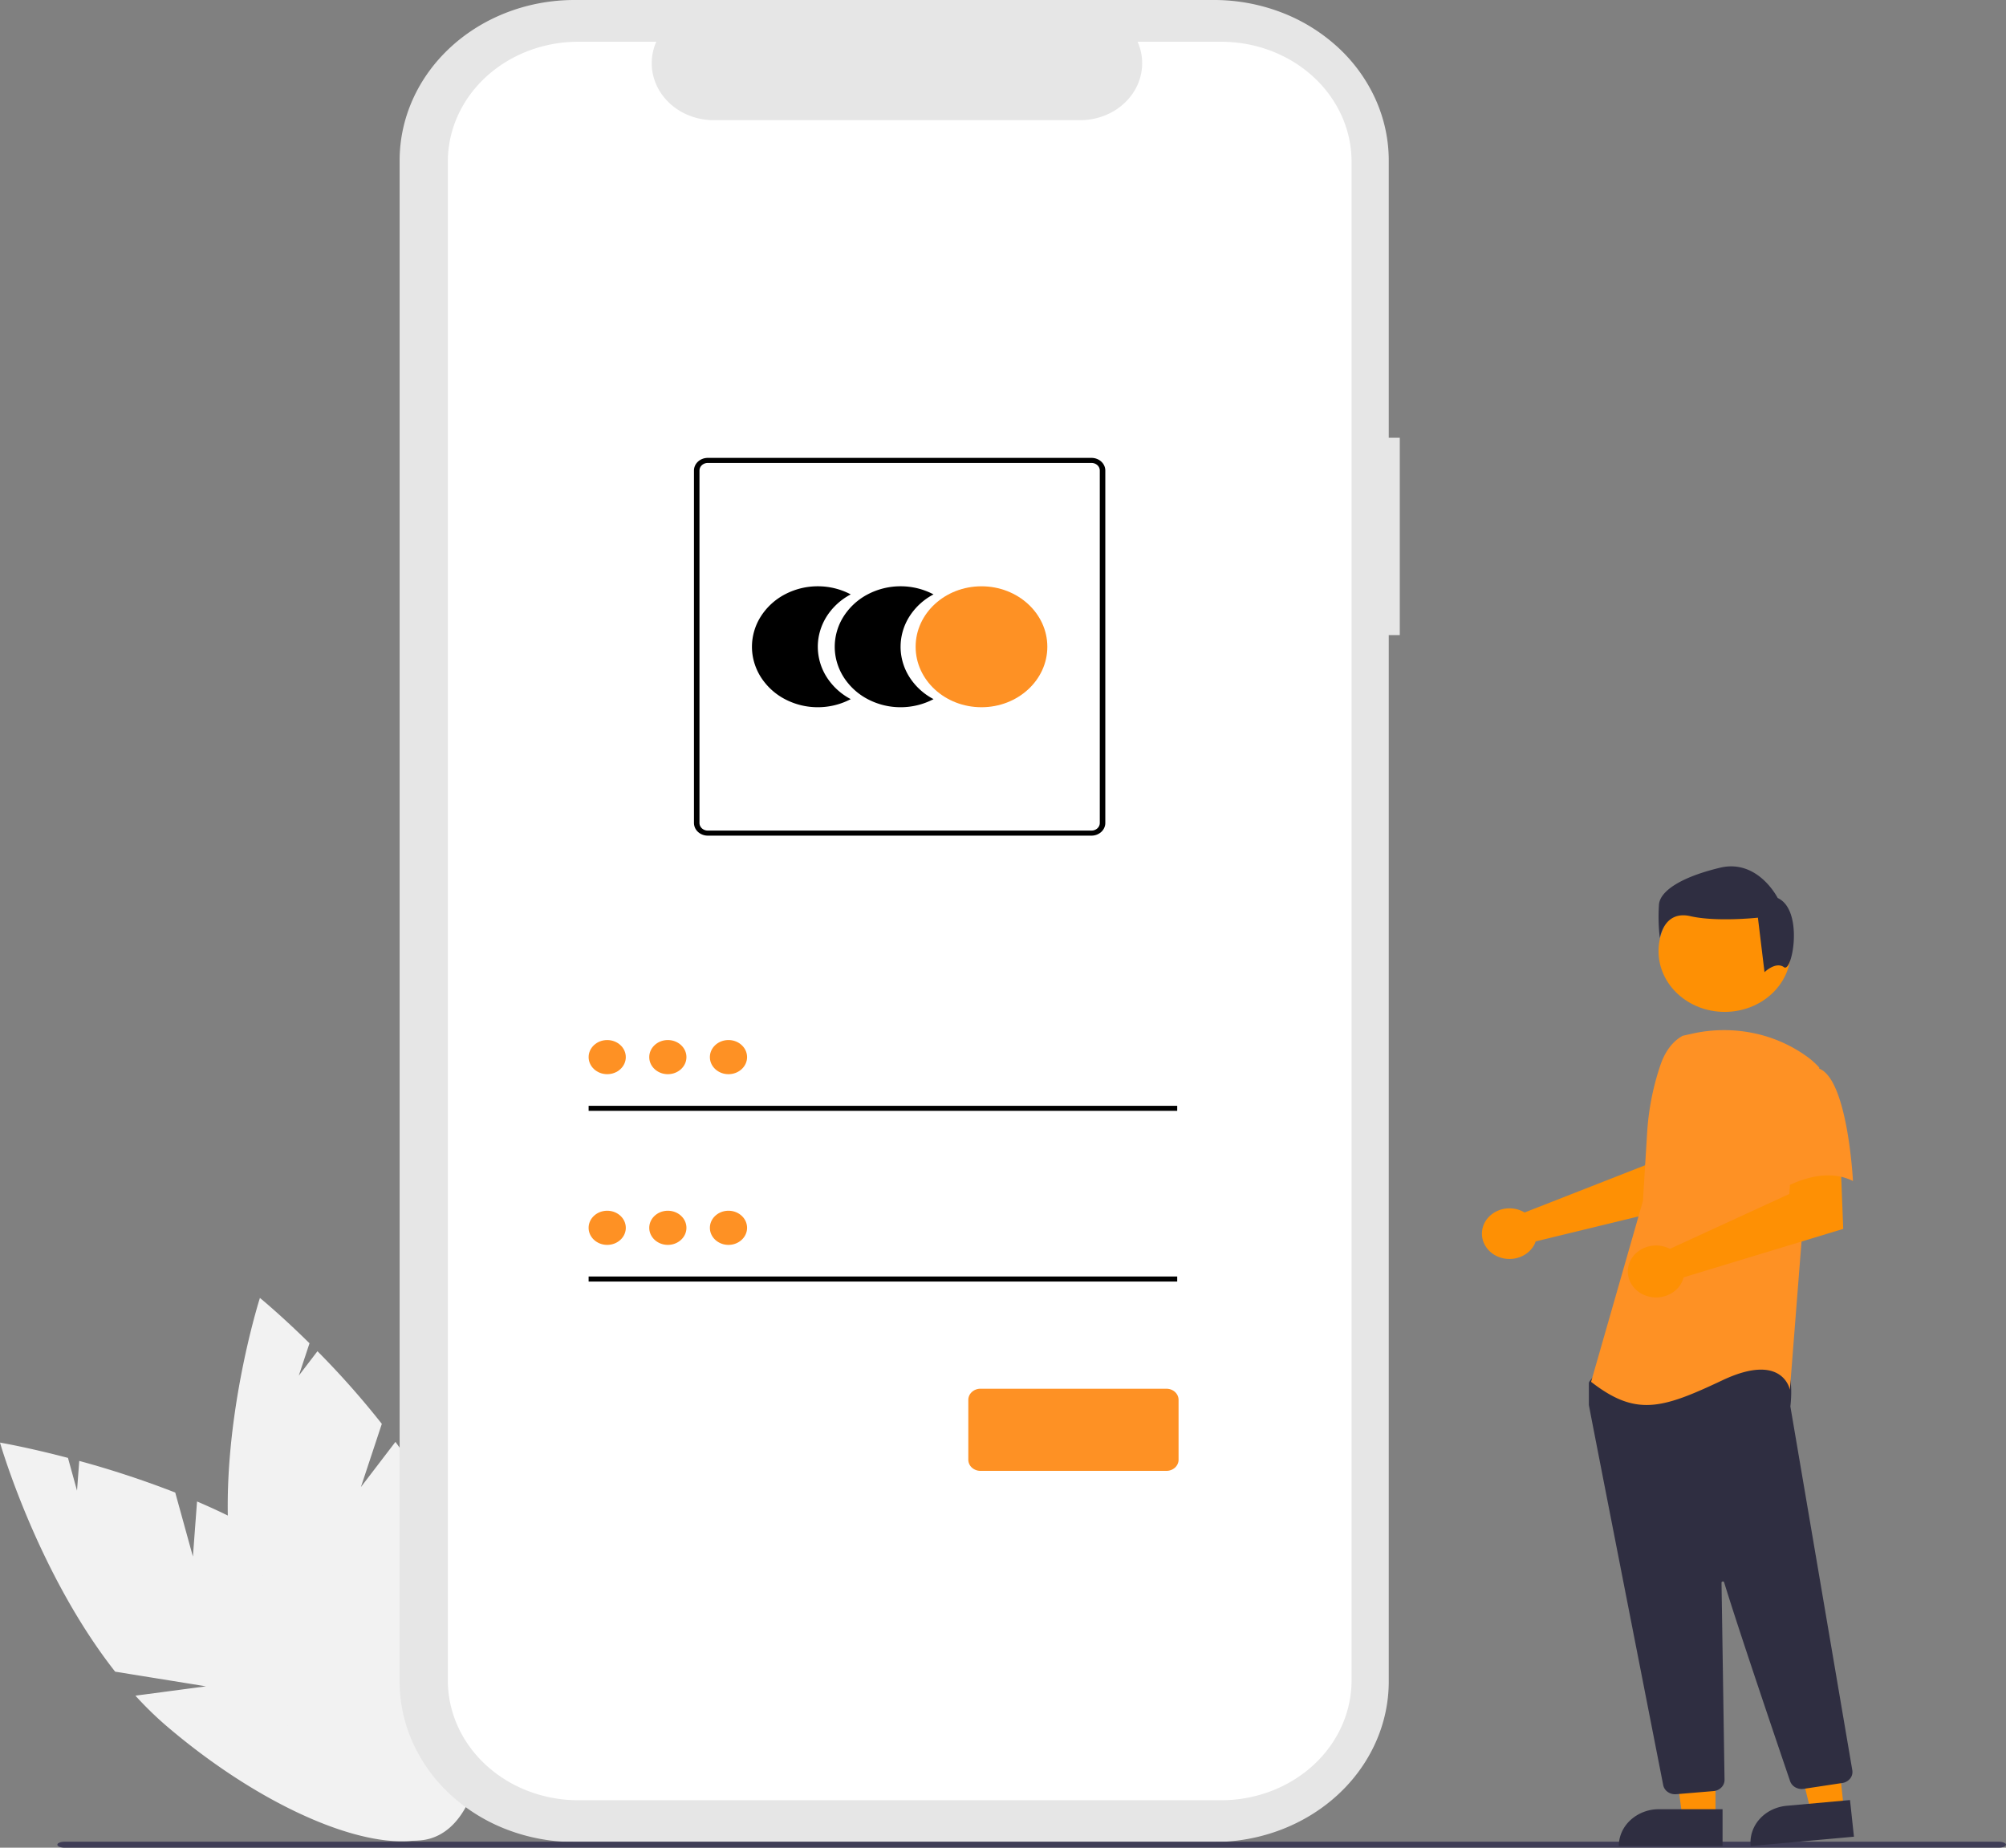 <svg xmlns="http://www.w3.org/2000/svg" width="190" height="175" fill="none" viewBox="0 0 190 175">
  <rect x="0" y="0" width="190" height="175" fill="#808080" stroke="none"/>
  <g clip-path="url(#clip0_123_96)">
    <path fill="#F2F2F2" d="M18.271 147.422l-1.673-6.06a90.82 90.82 0 00-9.092-2.996l-.211 2.817-.857-3.103C2.607 137.074 0 136.631 0 136.631s3.52 12.296 10.906 21.696l8.605 1.388-6.685.885a33.299 33.299 0 002.99 2.91c10.742 9.157 22.708 13.358 26.725 9.384 4.018-3.975-1.434-14.62-12.177-23.776-3.33-2.839-7.514-5.117-11.702-6.911l-.39 5.215z"/>
    <path fill="#F2F2F2" d="M34.185 140.839l1.98-5.982a80.366 80.366 0 00-6.097-6.88l-1.767 2.311 1.014-3.063c-2.715-2.679-4.697-4.295-4.697-4.295s-3.907 12.197-2.876 23.749l6.585 5.273-6.222-2.416c.218 1.32.526 2.626.922 3.911 4.042 12.938 11.92 22.214 17.596 20.719 5.677-1.495 7.002-13.196 2.96-26.135-1.254-4.011-3.553-7.947-6.128-11.469l-3.27 4.277z"/>
    <path fill="#E6E6E6" d="M132.581 41.458h-1.044v-26.26c0-1.995-.428-3.972-1.26-5.816a15.182 15.182 0 00-3.587-4.93 16.724 16.724 0 00-5.37-3.295A17.836 17.836 0 00114.986 0H54.402c-4.39 0-8.6 1.601-11.703 4.452-3.104 2.85-4.848 6.716-4.848 10.747V159.26c0 1.996.428 3.972 1.26 5.816a15.18 15.18 0 003.588 4.931 16.73 16.73 0 005.37 3.295 17.832 17.832 0 006.333 1.157h60.584c4.39 0 8.6-1.602 11.703-4.452 3.104-2.85 4.848-6.716 4.848-10.747V60.15h1.044V41.457z"/>
    <path fill="#fff" d="M115.654 3.953h-7.907c.363.818.502 1.707.404 2.587a5.122 5.122 0 01-.968 2.457 5.728 5.728 0 01-2.113 1.751 6.292 6.292 0 01-2.761.634H67.601a6.292 6.292 0 01-2.761-.634 5.729 5.729 0 01-2.112-1.751 5.122 5.122 0 01-.968-2.458c-.098-.88.04-1.768.404-2.586h-7.386c-3.278 0-6.422 1.195-8.74 3.324-2.318 2.129-3.62 5.016-3.62 8.026v143.852c0 3.01 1.302 5.897 3.62 8.026 2.318 2.128 5.462 3.324 8.74 3.324h60.876c3.278 0 6.422-1.196 8.74-3.324 2.318-2.129 3.62-5.016 3.62-8.026V15.303c0-3.01-1.302-5.898-3.62-8.026-2.318-2.129-5.462-3.324-8.74-3.324z"/>
    <path fill="#000" d="M77.459 61.256c0-1.005.288-1.993.835-2.864a6.004 6.004 0 012.285-2.096 6.67 6.67 0 00-3.12-.768 6.67 6.67 0 00-3.118.767 6.009 6.009 0 00-2.283 2.097 5.372 5.372 0 00-.836 2.864c0 1.005.289 1.993.836 2.864a6.009 6.009 0 002.283 2.096 6.67 6.67 0 003.119.767c1.095 0 2.17-.265 3.119-.768a6.003 6.003 0 01-2.284-2.095 5.368 5.368 0 01-.836-2.864z"/>
    <path fill="#000" d="M85.3 61.256a5.37 5.37 0 01.835-2.864 6.005 6.005 0 012.284-2.096 6.67 6.67 0 00-3.118-.768 6.67 6.67 0 00-3.12.767 6.009 6.009 0 00-2.282 2.097 5.372 5.372 0 00-.836 2.864c0 1.005.288 1.993.836 2.864a6.009 6.009 0 002.283 2.096 6.67 6.67 0 003.118.767c1.095 0 2.171-.265 3.12-.768a6.003 6.003 0 01-2.285-2.095 5.368 5.368 0 01-.836-2.864z"/>
    <path fill="#FE9124" d="M92.962 66.983c3.444 0 6.237-2.564 6.237-5.727 0-3.163-2.793-5.727-6.237-5.727-3.445 0-6.237 2.564-6.237 5.727 0 3.163 2.792 5.727 6.237 5.727z"/>
    <path fill="#000" d="M103.385 79.145h-36.35c-.346 0-.677-.127-.922-.352a1.153 1.153 0 01-.383-.847v-33.38c0-.318.138-.623.383-.847.245-.225.576-.351.922-.352h36.35c.346 0 .678.127.923.352.244.224.382.529.382.847v33.38c0 .318-.138.622-.382.847a1.37 1.37 0 01-.923.352zm-36.35-35.298a.82.82 0 00-.553.21.691.691 0 00-.23.51v33.38c0 .19.083.373.23.507a.82.82 0 00.553.211h36.35a.822.822 0 00.554-.21.69.69 0 00.229-.509v-33.38a.69.69 0 00-.229-.508.821.821 0 00-.554-.211h-36.35zM111.501 104.732H55.752v.479h55.749v-.479z"/>
    <path fill="#FE9124" d="M57.513 101.738c.972 0 1.76-.724 1.76-1.616 0-.893-.788-1.617-1.76-1.617-.973 0-1.761.724-1.761 1.617 0 .892.788 1.616 1.76 1.616z"/>
    <path fill="#000" d="M111.501 120.899H55.752v.479h55.749v-.479z"/>
    <path fill="#FE9124" d="M57.513 117.905c.972 0 1.76-.724 1.76-1.616 0-.893-.788-1.617-1.76-1.617-.973 0-1.761.724-1.761 1.617 0 .892.788 1.616 1.76 1.616zM110.481 139.309H92.863a1.21 1.21 0 01-.811-.309 1.015 1.015 0 01-.337-.745v-5.671c0-.279.121-.547.337-.745a1.2 1.2 0 01.81-.309h17.619c.305 0 .596.111.812.309.215.198.336.466.336.745v5.671c0 .279-.121.547-.336.745a1.211 1.211 0 01-.812.309zM63.256 101.738c.972 0 1.76-.724 1.76-1.616 0-.893-.788-1.617-1.76-1.617-.973 0-1.761.724-1.761 1.617 0 .892.788 1.616 1.76 1.616zM68.999 101.738c.972 0 1.76-.724 1.76-1.616 0-.893-.788-1.617-1.76-1.617-.973 0-1.761.724-1.761 1.617 0 .892.788 1.616 1.76 1.616zM63.256 117.905c.972 0 1.76-.724 1.76-1.616 0-.893-.788-1.617-1.76-1.617-.973 0-1.761.724-1.761 1.617 0 .892.788 1.616 1.76 1.616zM68.999 117.905c.972 0 1.76-.724 1.76-1.616 0-.893-.788-1.617-1.76-1.617-.973 0-1.761.724-1.761 1.617 0 .892.788 1.616 1.76 1.616z"/>
    <path fill="#3F3D56" d="M189.29 175H6.142c-.392 0-.71-.128-.71-.285 0-.158.318-.286.71-.286H189.29c.392 0 .71.128.71.286 0 .157-.318.285-.71.285z"/>
    <path fill="#FE9004" d="M144.041 114.655c.125.052.245.114.36.184l11.441-4.484.408-2.768 4.572-.026-.27 6.348-15.101 3.667a2.39 2.39 0 01-.114.283c-.219.428-.57.787-1.01 1.032a2.777 2.777 0 01-1.462.346 2.765 2.765 0 01-1.427-.455 2.436 2.436 0 01-.913-1.106 2.211 2.211 0 01-.093-1.384c.118-.46.381-.877.757-1.2a2.703 2.703 0 011.354-.615 2.825 2.825 0 011.498.178zM162.484 172.176h-3.127l-1.488-11.077h4.616l-.001 11.077z"/>
    <path fill="#2F2E41" d="M157.123 171.355h6.031v3.488h-9.828c0-.925.4-1.812 1.112-2.466a3.975 3.975 0 012.685-1.022z"/>
    <path fill="#FE9004" d="M174.647 171.364l-3.112.282-2.664-10.89 4.594-.415 1.182 11.023z"/>
    <path fill="#2F2E41" d="M169.224 171.03l6.002-.542.372 3.47-9.781.885a3.225 3.225 0 01.145-1.354 3.41 3.41 0 01.699-1.2 3.745 3.745 0 011.145-.864c.44-.215.922-.35 1.418-.395z"/>
    <path fill="#FE9004" d="M163.355 95.838c3.46 0 6.265-2.575 6.265-5.753 0-3.177-2.805-5.753-6.265-5.753-3.46 0-6.265 2.576-6.265 5.753 0 3.178 2.805 5.753 6.265 5.753z"/>
    <path fill="#2F2E41" d="M158.658 169.936a1.203 1.203 0 01-.735-.244 1.037 1.037 0 01-.391-.622c-1.619-8.252-6.91-35.232-7.036-35.979a.312.312 0 01-.004-.052v-2.012c0-.073.024-.145.071-.204l.699-.899a.371.371 0 01.127-.105.424.424 0 01.165-.042c3.985-.171 17.035-.674 17.666.049.633.727.409 2.93.358 3.364l.003.045 5.863 34.433a.992.992 0 01-.205.78 1.171 1.171 0 01-.743.423l-3.662.554a1.232 1.232 0 01-.787-.143 1.077 1.077 0 01-.495-.581c-1.132-3.324-4.93-14.504-6.247-18.83a.114.114 0 00-.053-.067.132.132 0 00-.087-.018.132.132 0 00-.079.039.117.117 0 00-.031.078c.066 4.124.225 14.646.28 18.28l.006.391c.002.265-.104.521-.297.718a1.19 1.19 0 01-.747.345l-3.532.295a1.275 1.275 0 01-.107.004z"/>
    <path fill="#FE9124" d="M159.379 98.1c-1.094.597-1.748 1.694-2.123 2.81a24.676 24.676 0 00-1.246 6.362l-.397 6.466-4.912 17.139c4.257 3.308 6.713 2.556 12.443-.149 5.731-2.706 6.386.902 6.386.902l1.146-14.584 1.637-15.936a7.377 7.377 0 00-1.24-1.095 13.2 13.2 0 00-5.149-2.197 13.764 13.764 0 00-5.677.09l-.868.192z"/>
    <path fill="#FE9004" d="M157.783 118.116c.132.046.26.101.383.165l11.313-5.2.188-2.817 4.666-.295.25 6.421-15.118 4.591a2.42 2.42 0 01-.807 1.262 2.787 2.787 0 01-1.446.617 2.885 2.885 0 01-1.571-.247 2.59 2.59 0 01-1.14-1.023 2.289 2.289 0 01-.304-1.437c.059-.496.282-.964.639-1.341a2.72 2.72 0 011.355-.77 2.902 2.902 0 011.592.074z"/>
    <path fill="#FE9124" d="M172.231 101.183c2.783.902 3.274 10.675 3.274 10.675-3.275-1.654-7.204 1.053-7.204 1.053s-.819-2.556-1.801-5.864a5.29 5.29 0 01-.103-2.861 5.594 5.594 0 011.413-2.552s1.638-1.354 4.421-.451z"/>
    <path fill="#2F2E41" d="M168.973 91.606c-.781-.573-1.846.47-1.846.47l-.625-5.162s-3.903.43-6.401-.143c-2.497-.573-2.888 2.079-2.888 2.079a16.883 16.883 0 01-.078-3.226c.156-1.29 2.186-2.58 5.777-3.44 3.59-.861 5.464 2.867 5.464 2.867 2.498 1.146 1.377 7.129.597 6.555z"/>
  </g>
  <defs>
    <clipPath id="clip0_123_96">
      <path fill="#fff" d="M0 0h190v175H0z"/>
    </clipPath>
  </defs>
</svg>
